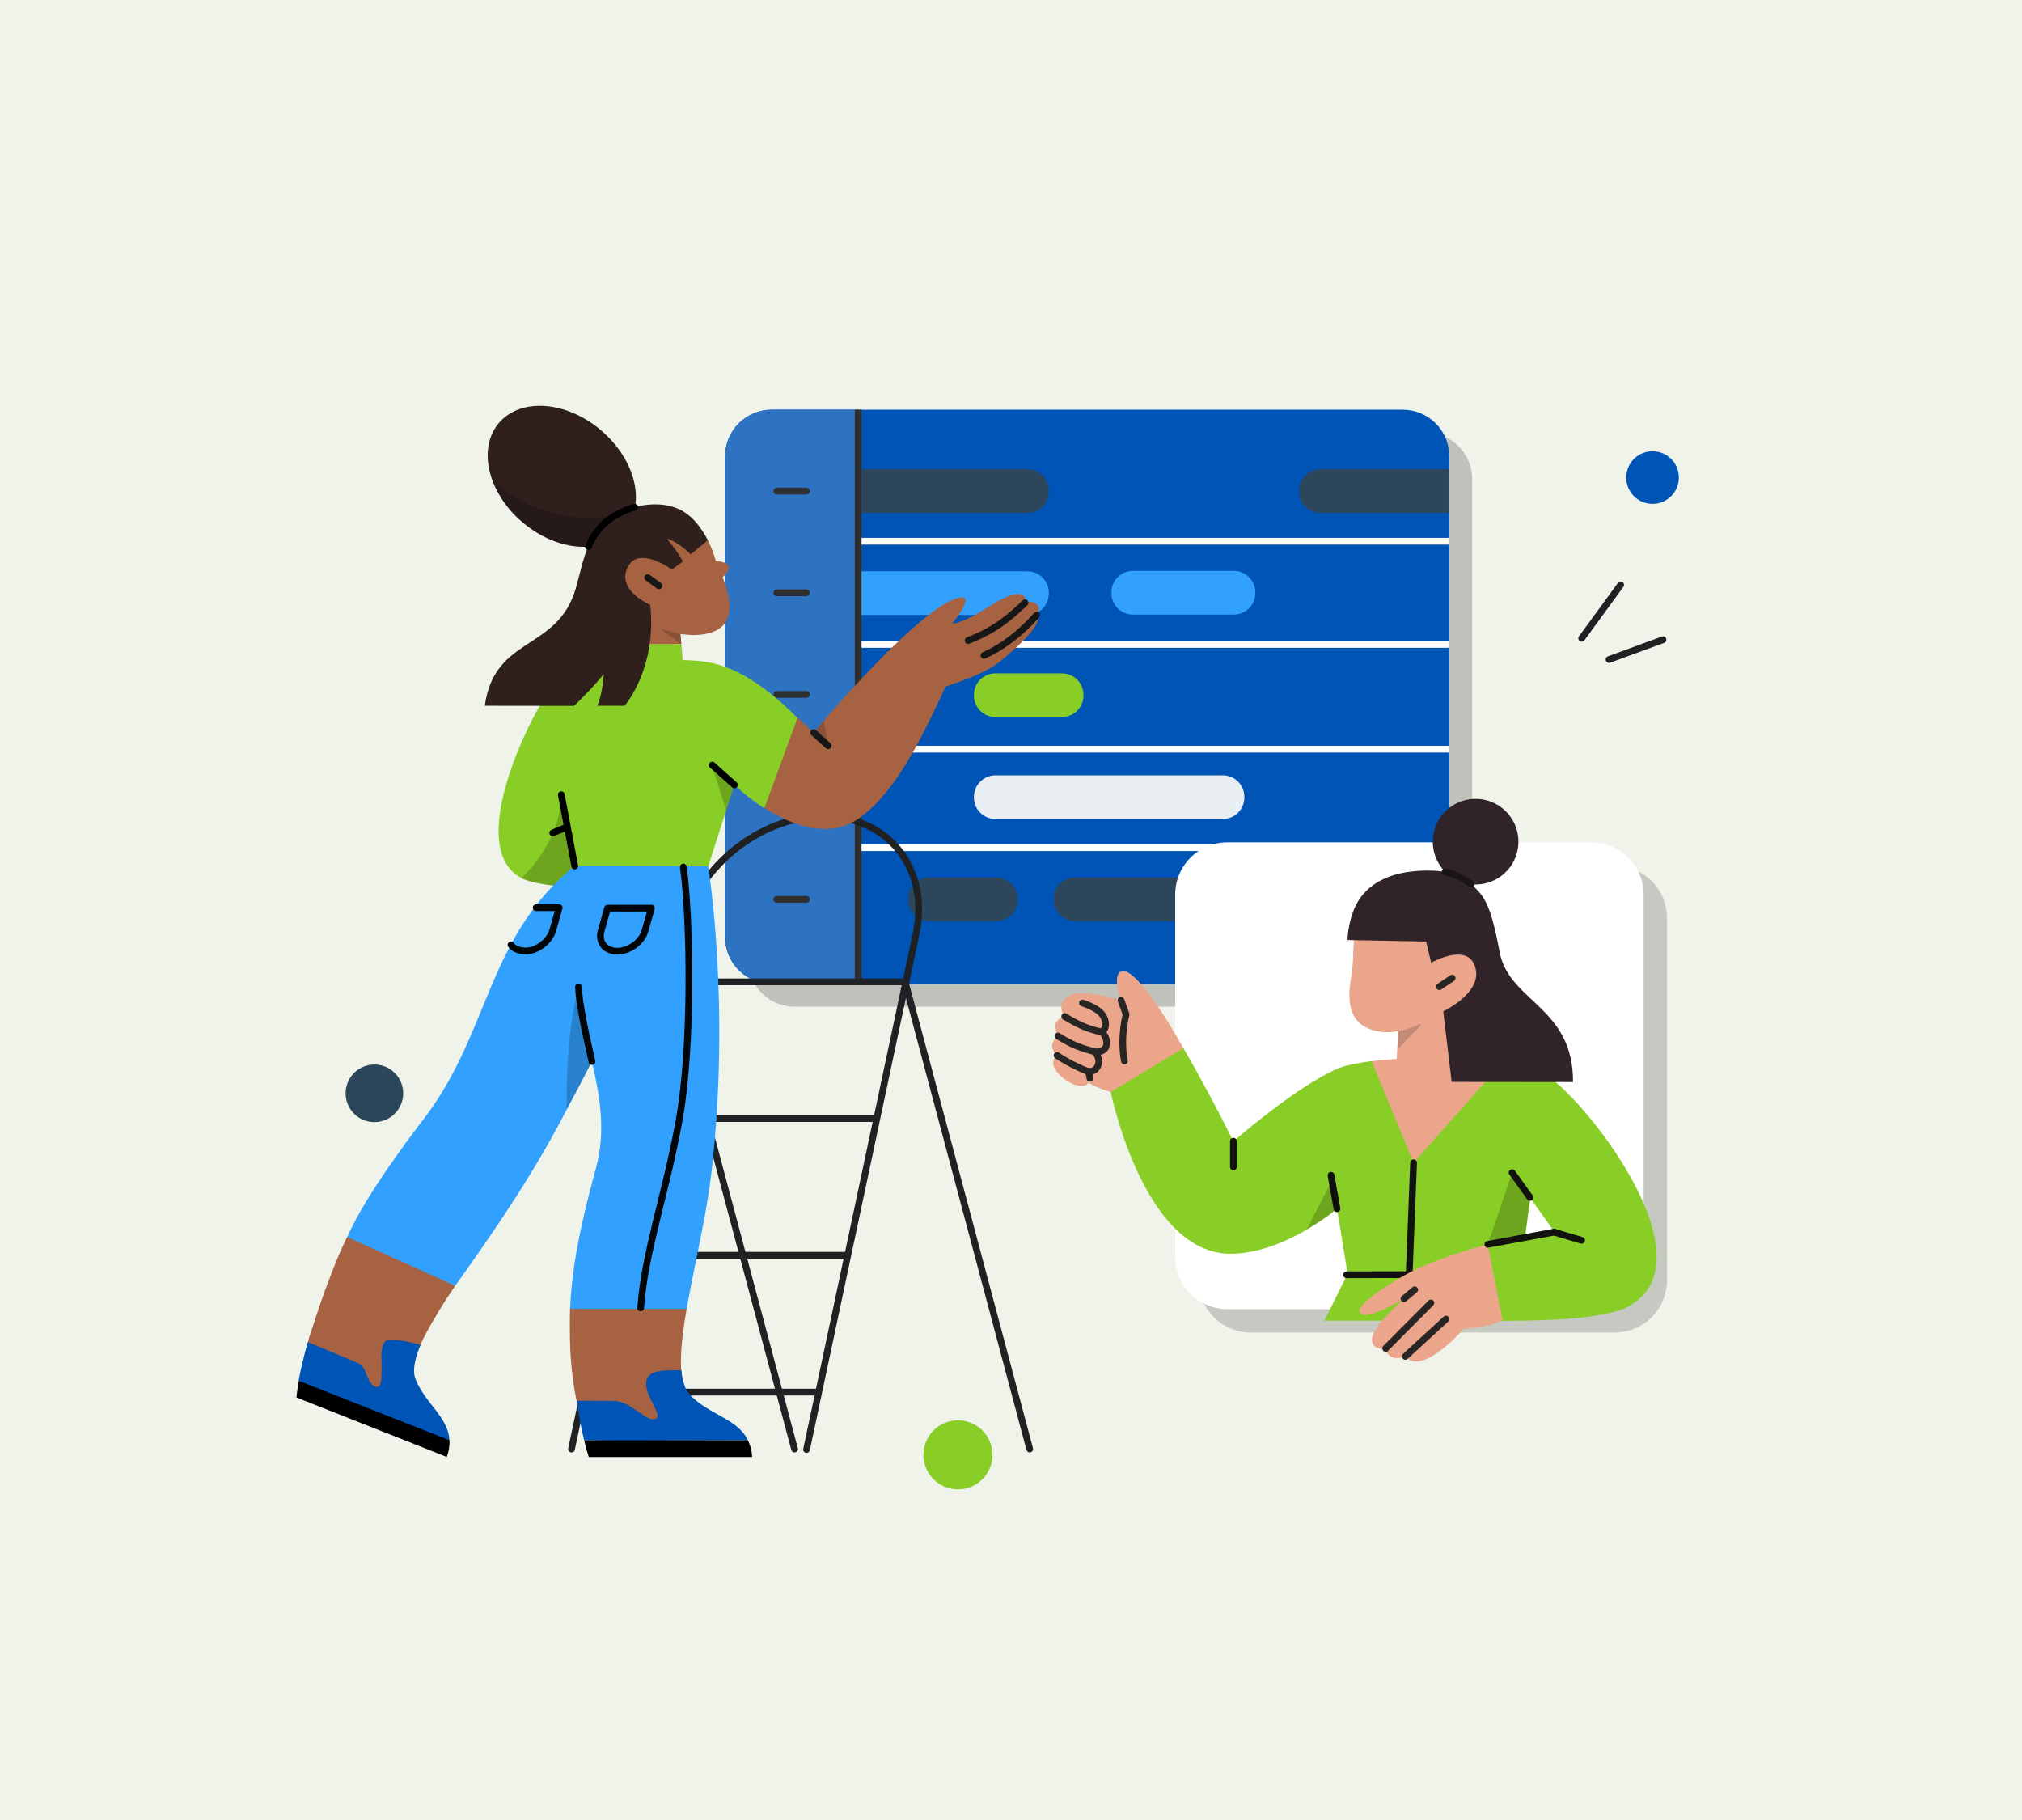 <svg width="1200" height="1080" viewBox="0 0 1200 1080" fill="none" xmlns="http://www.w3.org/2000/svg">
<rect x="0" y="0" width="1200" height="1080" fill="#808080" stroke="none"/>
<g clip-path="url(#clip0_331_15197)">
<rect width="1200" height="1080" fill="white"/>
<path d="M1200 0H0V1080H1200V0Z" fill="#EFF3E9"/>
<path opacity="0.2" d="M471.55 256.75H846.2C849.818 256.751 853.4 257.467 856.742 258.855C860.083 260.243 863.117 262.277 865.671 264.84C868.225 267.403 870.247 270.445 871.624 273.791C873 277.137 873.702 280.722 873.69 284.34V569.88C873.693 573.491 872.983 577.067 871.603 580.403C870.222 583.74 868.197 586.771 865.644 589.324C863.091 591.877 860.06 593.902 856.723 595.283C853.387 596.663 849.811 597.373 846.2 597.37H471.55C464.254 597.37 457.255 594.476 452.09 589.322C446.925 584.168 444.016 577.176 444 569.88V284.34C444.008 277.032 446.912 270.025 452.076 264.854C457.239 259.683 464.242 256.769 471.55 256.75Z" fill="black"/>
<path d="M457.94 243.14H832.59C836.208 243.141 839.79 243.856 843.131 245.244C846.472 246.633 849.507 248.667 852.06 251.23C854.614 253.793 856.637 256.834 858.013 260.181C859.389 263.527 860.091 267.112 860.08 270.73V556.27C860.082 559.88 859.373 563.456 857.992 566.793C856.612 570.129 854.587 573.161 852.034 575.714C849.481 578.267 846.449 580.292 843.113 581.672C839.776 583.053 836.2 583.762 832.59 583.76H457.94C450.637 583.768 443.63 580.877 438.457 575.723C433.284 570.569 430.368 563.572 430.35 556.27V270.73C430.363 263.416 433.274 256.406 438.445 251.235C443.616 246.064 450.626 243.153 457.94 243.14Z" fill="#0054B6"/>
<path d="M491.329 278.44H609.739C613.105 278.448 616.33 279.789 618.71 282.169C621.09 284.549 622.431 287.775 622.439 291.14V291.69C622.428 295.055 621.087 298.28 618.708 300.659C616.328 303.038 613.104 304.38 609.739 304.39H491.329C487.964 304.38 484.74 303.038 482.36 300.659C479.981 298.28 478.639 295.055 478.629 291.69V291.14C478.637 287.775 479.977 284.549 482.357 282.169C484.737 279.789 487.963 278.448 491.329 278.44Z" fill="#2C475B"/>
<path d="M783.68 278.44H860.081V304.39H783.68C780.315 304.38 777.091 303.038 774.712 300.659C772.332 298.28 770.991 295.055 770.98 291.69V291.14C770.988 287.775 772.329 284.549 774.709 282.169C777.089 279.789 780.315 278.448 783.68 278.44Z" fill="#2C475B"/>
<path d="M590.69 399.57H630.24C633.615 399.565 636.855 400.899 639.247 403.281C641.64 405.662 642.989 408.895 643 412.27V412.81C642.989 416.178 641.647 419.405 639.266 421.786C636.884 424.167 633.658 425.51 630.29 425.52H590.69C587.326 425.504 584.104 424.16 581.727 421.779C579.35 419.398 578.011 416.175 578 412.81V412.27C577.997 410.603 578.324 408.951 578.96 407.409C579.597 405.868 580.532 404.467 581.71 403.288C582.889 402.108 584.289 401.172 585.83 400.535C587.371 399.897 589.022 399.569 590.69 399.57Z" fill="#88CE27"/>
<path d="M551.67 520.7H591.23C594.596 520.713 597.82 522.057 600.199 524.438C602.578 526.819 603.919 530.044 603.93 533.41V533.94C603.919 537.306 602.578 540.531 600.199 542.912C597.82 545.293 594.596 546.637 591.23 546.65H551.67C548.308 546.632 545.091 545.285 542.717 542.905C540.344 540.524 539.008 537.302 539 533.94V533.41C538.996 531.743 539.321 530.092 539.956 528.551C540.591 527.01 541.523 525.609 542.7 524.428C543.877 523.248 545.275 522.311 546.814 521.671C548.353 521.031 550.003 520.702 551.67 520.7Z" fill="#2C475B"/>
<path d="M638.05 520.7H714.72C718.087 520.711 721.312 522.054 723.692 524.435C726.072 526.817 727.412 530.044 727.42 533.41V533.94C727.412 537.307 726.072 540.534 723.692 542.915C721.312 545.297 718.087 546.64 714.72 546.65H638.05C634.682 546.64 631.456 545.297 629.074 542.916C626.693 540.535 625.351 537.308 625.34 533.94V533.41C625.329 531.738 625.651 530.081 626.286 528.534C626.921 526.987 627.857 525.582 629.039 524.399C630.221 523.217 631.627 522.281 633.174 521.646C634.72 521.011 636.378 520.69 638.05 520.7Z" fill="#2C475B"/>
<path d="M590.69 460.09H725.79C729.155 460.1 732.379 461.442 734.759 463.821C737.138 466.201 738.479 469.425 738.49 472.79V473.33C738.469 476.689 737.123 479.904 734.745 482.276C732.367 484.649 729.149 485.987 725.79 486H590.69C587.333 485.984 584.117 484.645 581.741 482.273C579.365 479.901 578.021 476.687 578 473.33V472.79C578.013 469.427 579.354 466.206 581.731 463.828C584.107 461.449 587.328 460.106 590.69 460.09Z" fill="#E9EEF3"/>
<path d="M491.329 339H609.739C613.105 339.008 616.33 340.348 618.71 342.728C621.09 345.108 622.431 348.334 622.439 351.7V352.24C622.431 355.606 621.09 358.832 618.71 361.212C616.33 363.592 613.105 364.932 609.739 364.94H491.329C487.963 364.932 484.737 363.592 482.357 361.212C479.977 358.832 478.637 355.606 478.629 352.24V351.7C478.637 348.334 479.977 345.108 482.357 342.728C484.737 340.348 487.963 339.008 491.329 339Z" fill="#32A0FF"/>
<path d="M672.34 338.77H732.34C735.699 338.793 738.913 340.142 741.283 342.521C743.654 344.901 744.989 348.121 745 351.48V352C744.989 355.365 743.648 358.589 741.268 360.968C738.889 363.348 735.665 364.689 732.3 364.7H672.3C668.935 364.689 665.71 363.348 663.331 360.968C660.952 358.589 659.61 355.365 659.6 352V351.45C659.601 349.78 659.932 348.127 660.573 346.585C661.215 345.043 662.154 343.643 663.338 342.465C664.521 341.287 665.926 340.354 667.47 339.72C669.015 339.086 670.67 338.763 672.34 338.77Z" fill="#32A0FF"/>
<path d="M457.94 243.14H509.29V583.76H457.94C450.637 583.768 443.63 580.877 438.457 575.723C433.284 570.569 430.368 563.572 430.35 556.27V270.73C430.348 267.106 431.061 263.518 432.447 260.17C433.833 256.822 435.865 253.78 438.428 251.218C440.99 248.655 444.032 246.623 447.38 245.237C450.728 243.851 454.316 243.138 457.94 243.14Z" fill="#0054B6"/>
<path opacity="0.2" d="M457.94 243.14H509.29V583.76H457.94C450.637 583.768 443.63 580.877 438.457 575.723C433.284 570.569 430.368 563.572 430.35 556.27V270.73C430.348 267.106 431.061 263.518 432.447 260.17C433.833 256.822 435.865 253.78 438.428 251.218C440.99 248.655 444.032 246.623 447.38 245.237C450.728 243.851 454.316 243.138 457.94 243.14Z" fill="#E9EEF3"/>
<path d="M860.079 321.18H510.199" stroke="#FEFEFE" stroke-width="4" stroke-linejoin="round"/>
<path d="M860.079 382.42H510.199" stroke="#FEFEFE" stroke-width="4" stroke-linejoin="round"/>
<path d="M860.079 444.57H510.199" stroke="#FEFEFE" stroke-width="4" stroke-linejoin="round"/>
<path d="M860.079 503H510.199" stroke="#FEFEFE" stroke-width="4" stroke-linejoin="round"/>
<path d="M509.289 243.14V583.76" stroke="#2F2F2F" stroke-width="4" stroke-linejoin="round"/>
<path d="M461 291.41H478.61" stroke="#2F2F2F" stroke-width="4" stroke-linecap="round" stroke-linejoin="round"/>
<path d="M461 351.75H478.61" stroke="#2F2F2F" stroke-width="4" stroke-linecap="round" stroke-linejoin="round"/>
<path d="M461 412.09H478.61" stroke="#2F2F2F" stroke-width="4" stroke-linecap="round" stroke-linejoin="round"/>
<path d="M461 473.33H478.61" stroke="#2F2F2F" stroke-width="4" stroke-linecap="round" stroke-linejoin="round"/>
<path d="M461 533.67H478.61" stroke="#2F2F2F" stroke-width="4" stroke-linecap="round" stroke-linejoin="round"/>
<path opacity="0.2" d="M958.301 513.72H742.301C734.079 513.72 726.194 516.986 720.38 522.799C714.567 528.613 711.301 536.498 711.301 544.72V759.72C711.301 767.941 714.567 775.826 720.38 781.64C726.194 787.454 734.079 790.72 742.301 790.72H958.301C966.522 790.72 974.408 787.454 980.221 781.64C986.035 775.826 989.301 767.941 989.301 759.72V544.62C989.274 536.415 985.997 528.556 980.186 522.764C974.375 516.972 966.505 513.72 958.301 513.72Z" fill="#272727"/>
<path d="M944.441 499.85H728.441C720.22 499.85 712.335 503.116 706.521 508.929C700.707 514.743 697.441 522.628 697.441 530.85V745.85C697.441 754.071 700.707 761.956 706.521 767.77C712.335 773.584 720.22 776.85 728.441 776.85H944.441C952.663 776.85 960.548 773.584 966.362 767.77C972.175 761.956 975.441 754.071 975.441 745.85V530.76C975.418 522.554 972.141 514.692 966.33 508.897C960.519 503.103 952.648 499.85 944.441 499.85Z" fill="white"/>
<path d="M397.67 583.05L471.55 859.88" stroke="#1F2123" stroke-width="4" stroke-linecap="round" stroke-linejoin="round"/>
<path d="M611.109 859.88L537.109 582.49" stroke="#1F2123" stroke-width="4" stroke-linecap="round" stroke-linejoin="round"/>
<path d="M339.17 859.88L404.17 554.14C412.38 515.65 450.26 484.4 488.75 484.4C527.24 484.4 551.87 515.65 543.66 554.14L478.66 860.14" stroke="#1F2123" stroke-width="4" stroke-linecap="round" stroke-linejoin="round"/>
<path d="M364.141 744.88H502.251" stroke="#1F2123" stroke-width="4" stroke-linecap="round" stroke-linejoin="round"/>
<path d="M347 826.08H485.1" stroke="#1F2123" stroke-width="4" stroke-linecap="round" stroke-linejoin="round"/>
<path d="M381.25 663.76H519.36" stroke="#1F2123" stroke-width="4" stroke-linecap="round" stroke-linejoin="round"/>
<path d="M398.43 582.63H536.53" stroke="#1F2123" stroke-width="4" stroke-linecap="round" stroke-linejoin="round"/>
<path d="M615.29 358.51C614.292 357.784 613.123 357.328 611.897 357.186C610.67 357.044 609.428 357.221 608.29 357.7C608.22 357.7 608.14 357.7 608.22 357.63C609.61 354.03 606.53 351.91 602.64 352.63C591.13 354.69 579.97 367.16 565.22 370.17C565.203 370.171 565.185 370.166 565.17 370.157C565.155 370.148 565.143 370.134 565.136 370.118C565.129 370.102 565.126 370.084 565.128 370.067C565.131 370.049 565.139 370.033 565.15 370.02C573.74 359.09 576.74 351.82 566.55 355.49C541.97 364.37 484.66 432.49 482.84 434.66H482.76C480.76 432.97 477.55 429.66 473.44 425.78H473.37L456.82 445.6V445.67L453.73 479.42V479.49C469.21 489.26 491.81 498.72 510.23 485.29C531.43 469.88 546.23 439.8 561.15 407.52L561.22 407.45C573.77 403.05 585.87 398.87 594.09 392.04C612.73 376.71 618.3 368 615.36 365V364.92C616.17 364.3 617.56 360.63 615.29 358.51Z" fill="#A66241"/>
<path d="M404.139 806.57C404.209 798.06 405.599 787.711 407.509 776.641V776.56L405.459 772.56L405.379 772.48L339.719 774.48H339.649L338.329 776.48C338.109 780.95 338.109 793.58 338.539 802.82C339.066 812.311 340.269 821.751 342.139 831.07C342.369 832.46 347.279 833.78 347.569 834.88C347.569 834.899 347.576 834.917 347.589 834.93C347.602 834.943 347.62 834.951 347.639 834.951L397.639 850.07C397.709 850.07 397.709 850.07 397.709 850L404.539 816.24C404.199 813.029 404.065 809.799 404.139 806.57Z" fill="#A66241"/>
<path d="M296.001 251.1C308.771 235.91 335.841 237.75 356.531 255.21C377.221 272.67 383.611 299.01 370.841 314.21C358.071 329.41 331.001 327.57 310.311 310.11C302.198 303.448 295.952 294.796 292.181 285C287.631 272.52 288.591 259.9 296.001 251.1Z" fill="#2F201E"/>
<path opacity="0.2" d="M314.85 299.74C306.05 295.99 298.78 290.64 292.4 285.13C292.32 285.06 292.25 285.13 292.25 285.21C295.293 293.167 300.052 300.354 306.19 306.26C318.88 318.74 335.1 325.26 349.19 324.31C356.3 323.87 362.61 321.67 367.74 317.2C372.114 313.221 375.141 307.978 376.4 302.2C376.401 302.19 376.401 302.18 376.398 302.17C376.395 302.161 376.39 302.152 376.383 302.144C376.377 302.137 376.369 302.131 376.359 302.126C376.35 302.122 376.34 302.12 376.33 302.12C359.68 309.42 336.64 309.2 314.85 299.74Z" fill="black"/>
<path d="M420.129 320.65C416.249 313.1 409.419 305.65 399.739 302.38C392.179 299.52 378.739 299.451 366.939 305.541C347.939 315.301 347.569 332.101 349.039 346.541C349.549 351.381 351.529 370.68 353.039 382.27C353.039 382.35 353.039 382.35 353.109 382.35H399.299L404.299 382.201C404.318 382.201 404.336 382.193 404.349 382.18C404.362 382.167 404.369 382.149 404.369 382.13L403.849 376.26C403.849 376.239 403.858 376.219 403.873 376.204C403.888 376.189 403.908 376.18 403.929 376.18C416.769 378.18 427.699 375.45 431.219 368.11C435.219 359.97 431.439 349.4 428.869 342.58V342.5C429.319 342.14 433.349 338.621 432.389 335.761C431.589 333.481 425.499 332.971 424.909 332.891C424.891 332.891 424.873 332.883 424.86 332.87C424.847 332.857 424.839 332.839 424.839 332.82C423.662 328.623 422.085 324.547 420.129 320.65Z" fill="#A66241"/>
<path opacity="0.2" d="M403.769 376.18C403.109 376.04 395.919 374.35 392.179 373.1C392.099 373.1 392.029 373.18 392.099 373.25L404.209 382.2C404.289 382.27 404.359 382.2 404.359 382.13L403.769 376.18Z" fill="#171717"/>
<path d="M426.44 394.45C417.44 391.66 406.19 391.74 405.24 391.74C405.17 391.74 405.17 391.74 405.17 391.66L404.36 382.35C404.36 382.27 404.36 382.27 404.29 382.27H352.93C352.909 382.27 352.888 382.278 352.873 382.293C352.858 382.308 352.85 382.328 352.85 382.35C353.44 386.82 353.85 390.2 354.03 390.86C354.03 390.87 354.028 390.88 354.024 390.889C354.02 390.898 354.014 390.906 354.006 390.913C353.999 390.92 353.99 390.925 353.98 390.927C353.97 390.93 353.96 390.931 353.95 390.93C345.3 394.31 329.52 403.48 320.13 419.25C309.27 437.45 278.38 504.25 309.27 520.94C309.35 520.94 309.35 521.02 309.42 521.02C315.95 524.46 329.96 525.64 330.77 525.71H330.85L341 514.34L420.24 514.19C420.259 514.19 420.276 514.182 420.289 514.169C420.303 514.156 420.31 514.138 420.31 514.12L435.79 465.84C435.79 465.77 435.87 465.77 435.94 465.84C441.385 470.955 447.278 475.57 453.55 479.63H453.62L473.28 426.07V426C462.47 415.21 445.23 399.81 426.44 394.45Z" fill="#88CE27"/>
<path opacity="0.2" d="M430.921 481L435.831 465.74V465.67L422.701 454C422.631 453.92 422.551 454 422.551 454.07L430.921 481Z" fill="black"/>
<path opacity="0.2" d="M309.49 521.09C316.02 524.54 330.11 525.71 330.91 525.71H331L341.42 515.44V515.37L333.28 471.64C333.28 471.57 333.12 471.57 333.12 471.64C332.24 500.4 311 519.7 309.49 521C309.42 521 309.42 521 309.49 521.09Z" fill="black"/>
<path opacity="0.2" d="M488.879 427.69C485.359 431.69 483.149 434.37 482.879 434.74V434.81L491.459 442.44L488.879 427.69Z" fill="#171717"/>
<path d="M206.049 734.07C206.038 734.07 206.028 734.072 206.018 734.076C206.008 734.08 206 734.086 205.992 734.094C205.985 734.101 205.979 734.11 205.975 734.12C205.971 734.129 205.969 734.14 205.969 734.15C202.599 740.9 199.369 748.68 196.279 756.75C192.769 765.85 189.899 774.06 187.479 781.47C186.899 783.31 186.309 785.14 185.719 786.98C184.249 791.45 183.889 791.98 182.719 796.44V796.51L231.209 833H231.359L242.509 805.93C243.319 802.99 248.369 800.93 249.509 798.14C250.311 796.163 251.219 794.23 252.229 792.35C257.607 782.283 263.56 772.533 270.059 763.15V763.07L237.699 743.34L206.049 734.07Z" fill="#A66241"/>
<path d="M420.211 513.999C411.211 513.999 351.751 513.709 341.121 513.859H341.001C289.391 555.999 290.791 610.999 253.221 661.659C216.171 709.939 208.611 728.859 206.051 733.999V734.069C208.321 735.069 268.191 762.069 270.101 762.979H270.171C294.601 728.859 317.491 695.039 336.271 658.509C341.411 648.889 346.391 639.359 351.171 630.109C351.171 630.039 351.311 630.039 351.311 630.109C355.931 650.219 359.831 671.199 353.511 693.869C343.681 729.449 339.351 753.739 338.331 776.629C338.331 776.699 338.331 776.699 338.401 776.699H407.401C407.41 776.699 407.419 776.698 407.428 776.694C407.436 776.691 407.444 776.685 407.45 776.679C407.457 776.672 407.462 776.665 407.465 776.656C407.469 776.648 407.471 776.639 407.471 776.629C408.131 772.889 408.941 768.919 409.741 764.739C414.151 741.919 419.871 716.739 422.291 695.189C433.521 596.659 420.681 516.539 420.241 514.039C420.281 513.999 420.281 514.119 420.211 513.999Z" fill="#32A0FF"/>
<path d="M246.621 806.79C247.378 803.834 248.357 800.939 249.551 798.13C249.551 798.06 249.551 798.06 249.481 798.06C244.131 796.59 234.581 794.39 230.041 795.2C229.961 795.2 226.371 795.93 226.371 804.59C226.371 814.13 227.471 824.59 222.701 822.79C217.561 820.79 217.561 811.34 213.381 809.29C209.931 807.67 190.571 799.68 182.721 796.45C182.641 796.45 182.641 796.45 182.641 796.52C179.851 806.28 178.241 813.91 177.211 819.34C177.211 819.35 177.213 819.36 177.217 819.37C177.221 819.379 177.227 819.387 177.235 819.394C177.242 819.4 177.251 819.405 177.261 819.408C177.271 819.411 177.281 819.412 177.291 819.41L216.291 839.14L266.621 854.63C266.691 854.63 266.691 854.63 266.691 854.55C266.031 840.69 251.951 832.62 246.301 817.65C245.441 814.57 245.591 811 246.621 806.79Z" fill="#0054B6"/>
<path d="M303.26 560.72C305.02 562.99 307.74 564.31 312.5 564.31C318.3 564.31 326.15 558.81 328.06 552.06L331.87 538.63H318.22" stroke="#030609" stroke-width="4" stroke-linecap="round" stroke-linejoin="round"/>
<path d="M340.681 418.89C340.681 418.89 351.751 408.33 358.141 400.18C358.211 400.11 358.281 400.18 358.281 400.26C357.621 411.34 354.911 417.86 354.541 418.75C354.541 418.82 354.541 418.82 354.621 418.82H370.681C371.411 418.01 389.981 395.93 385.871 358.95C385.871 358.931 385.864 358.913 385.85 358.9C385.837 358.887 385.819 358.88 385.801 358.88C384.851 358.43 365.181 349.88 372.881 335.88C379.411 324.29 397.751 337.21 398.711 337.94H398.781L405.241 333.24C405.241 333.24 405.311 333.17 405.241 333.17C405.021 332.65 402.671 328.03 395.991 319.89C395.921 319.81 395.991 319.74 396.071 319.74C402.821 321.79 409.271 328.33 409.861 328.91H409.941L420.001 320.65V320.58C416.261 313.1 409.951 304.29 400.401 301.14C392.851 298.27 379.401 298.27 367.611 304.44C348.611 314.27 347.211 329.38 341.711 349.19C330.781 386.61 293.581 377 287.711 418.75C287.711 418.82 287.711 418.82 287.791 418.82L340.681 418.89Z" fill="#2F201E"/>
<path d="M333.109 471.57L341.109 513.9" stroke="black" stroke-width="4" stroke-linecap="round" stroke-linejoin="round"/>
<path d="M328.059 494.24L335.999 491" stroke="black" stroke-width="4" stroke-linecap="round" stroke-linejoin="round"/>
<path d="M422.699 454L435.829 465.74" stroke="black" stroke-width="4" stroke-linecap="round" stroke-linejoin="round"/>
<path d="M384.4 342.73L391.08 347.65" stroke="#171717" stroke-width="4" stroke-linecap="round" stroke-linejoin="round"/>
<path d="M382.789 552.27L386.599 538.92H360.599L356.789 552.27C354.879 559.02 359.129 564.45 366.319 564.45C373.509 564.45 380.999 558.94 382.789 552.27Z" stroke="#030609" stroke-width="4" stroke-linecap="round" stroke-linejoin="round"/>
<path d="M342.211 831.22C343.761 841.42 345.301 849.05 346.691 854.63L346.771 854.7L366.651 854.92L443.761 854.7C443.77 854.7 443.779 854.698 443.788 854.694C443.796 854.691 443.804 854.686 443.81 854.679C443.817 854.673 443.822 854.665 443.826 854.656C443.829 854.648 443.831 854.639 443.831 854.63C437.671 841.78 421.081 839.74 409.571 827.85C408.241 826.421 407.195 824.751 406.491 822.93C405.36 819.786 404.644 816.508 404.361 813.18C404.361 813.1 404.361 813.1 404.291 813.1C391.811 813.1 383.451 813.25 383.451 821.17C383.451 829.9 394.301 840.76 388.581 842.08C382.861 843.4 374.201 831.29 364.081 831.29L342.211 831.22Z" fill="#0054B6"/>
<path d="M380.219 776.13C382.639 742.74 395.109 708.69 403.039 664.82C411.109 620.14 409.639 543.47 405.529 514.49" stroke="#030609" stroke-width="4" stroke-linecap="round" stroke-linejoin="round"/>
<path d="M482.871 434.73L491.451 442.51" stroke="#171717" stroke-width="4" stroke-linecap="round" stroke-linejoin="round"/>
<path d="M343.32 585.66C343.83 596.66 347.2 611.66 351.32 629.9" stroke="#030609" stroke-width="4" stroke-linecap="round" stroke-linejoin="round"/>
<path d="M608.32 357.7C600.47 365.04 591.81 373.47 574.57 380.07" stroke="#171717" stroke-width="4" stroke-linecap="round" stroke-linejoin="round"/>
<path d="M615.221 365C612.071 368.67 600.401 381.58 583.961 388.91" stroke="#171717" stroke-width="4" stroke-linecap="round" stroke-linejoin="round"/>
<path d="M376.701 301C373.551 301.81 356.451 306.5 349.191 324.33" stroke="black" stroke-width="4" stroke-linecap="round" stroke-linejoin="round"/>
<path d="M177.36 819.41L266.72 854.63L266.79 854.7C266.878 858.026 266.331 861.339 265.18 864.46C265.18 864.53 265.1 864.53 265.1 864.53L176 829.31L175.93 829.24C176 828.8 176.22 825.65 177.33 819.48C177.21 819.41 177.29 819.41 177.36 819.41Z" fill="black"/>
<path d="M346.771 854.7H443.831C443.85 854.7 443.868 854.708 443.881 854.721C443.894 854.734 443.901 854.752 443.901 854.77C445.388 857.82 446.239 861.141 446.401 864.53C446.401 864.6 446.401 864.6 446.321 864.6H349.481C349.463 864.6 349.445 864.593 349.432 864.58C349.419 864.567 349.411 864.549 349.411 864.53C349.261 864.09 348.231 861.01 346.691 854.77L346.771 854.7Z" fill="black"/>
<path opacity="0.2" d="M336.489 658.21C341.629 648.68 346.609 639.14 351.389 629.89V629.82C347.939 614.82 343.979 600.25 343.459 585.65C343.459 585.58 343.319 585.58 343.319 585.65C335.469 615.37 336.269 654.54 336.319 658.14C336.339 658.21 336.419 658.29 336.489 658.21Z" fill="#030609"/>
<path d="M239.06 651.53C239.602 648.195 239.143 644.775 237.74 641.702C236.338 638.629 234.057 636.04 231.183 634.264C228.31 632.487 224.975 631.602 221.599 631.722C218.223 631.841 214.958 632.958 212.217 634.933C209.477 636.907 207.383 639.65 206.201 642.815C205.019 645.979 204.802 649.423 205.577 652.711C206.352 655.999 208.085 658.983 210.556 661.286C213.027 663.589 216.126 665.107 219.46 665.65C221.674 666.01 223.938 665.93 226.121 665.415C228.304 664.9 230.365 663.96 232.185 662.649C234.005 661.338 235.549 659.681 236.728 657.773C237.908 655.865 238.7 653.744 239.06 651.53Z" fill="#2C475B"/>
<path d="M588.75 866.54C589.388 862.54 588.826 858.441 587.135 854.76C585.444 851.079 582.7 847.982 579.25 845.86C575.8 843.738 571.799 842.686 567.751 842.838C563.703 842.989 559.791 844.336 556.509 846.709C553.227 849.083 550.722 852.376 549.31 856.172C547.898 859.969 547.644 864.098 548.578 868.039C549.512 871.981 551.594 875.557 554.559 878.315C557.525 881.074 561.241 882.892 565.24 883.54C567.9 883.971 570.619 883.872 573.242 883.251C575.864 882.629 578.338 881.496 580.522 879.917C582.705 878.338 584.556 876.344 585.968 874.048C587.38 871.753 588.325 869.201 588.75 866.54Z" fill="#88CE27"/>
<path d="M996.15 285.89C996.644 282.842 996.223 279.717 994.941 276.908C993.659 274.1 991.573 271.735 988.946 270.112C986.32 268.489 983.271 267.681 980.186 267.791C977.101 267.901 974.117 268.923 971.613 270.728C969.109 272.533 967.196 275.041 966.116 277.933C965.037 280.826 964.839 283.973 965.548 286.978C966.258 289.982 967.842 292.709 970.101 294.813C972.36 296.918 975.192 298.305 978.24 298.8C980.263 299.128 982.332 299.055 984.327 298.584C986.323 298.113 988.206 297.253 989.869 296.054C991.532 294.856 992.943 293.341 994.02 291.597C995.098 289.853 995.822 287.913 996.15 285.89Z" fill="#0054B6"/>
<path d="M986.92 379.63L954.92 391.36" stroke="#1F2123" stroke-width="4" stroke-linecap="round" stroke-linejoin="round"/>
<path d="M961.81 347.08L938.68 378.78" stroke="#1F2123" stroke-width="4" stroke-linecap="round" stroke-linejoin="round"/>
<path d="M828.9 628.31L829.79 611.87C819.28 613.87 808.93 611.07 804.2 604.01C799.63 596.79 800.43 587.73 802.2 577.62C802.762 573.664 803.056 569.675 803.08 565.68C803.48 556.38 803.97 543.68 808.86 536.41C816.95 524.22 830.02 524.54 849.35 524.54C859.21 524.54 863.78 527.27 870.6 533.92C877.25 540.5 885.75 546.27 885.92 555.18C886.32 574.18 881.19 626.62 881.19 629.18C881.19 629.18 891.61 629.58 893.62 629.9L882.47 687L831.07 699.75L813.18 629.83C818.48 629.11 828.9 628.31 828.9 628.31Z" fill="#EAA58B"/>
<path opacity="0.2" d="M842.38 607.7C838.532 609.576 834.458 610.948 830.26 611.78C830.13 611.811 830.013 611.883 829.928 611.986C829.844 612.089 829.795 612.217 829.789 612.35L829.299 621.35C829.277 621.475 829.299 621.603 829.36 621.713C829.422 621.824 829.519 621.91 829.637 621.957C829.754 622.004 829.884 622.009 830.005 621.971C830.126 621.934 830.23 621.856 830.299 621.75L843 608.58C843.086 608.488 843.137 608.369 843.146 608.243C843.154 608.117 843.119 607.992 843.047 607.888C842.974 607.785 842.868 607.71 842.747 607.676C842.625 607.642 842.495 607.65 842.38 607.7Z" fill="#282625"/>
<path d="M854.24 585.49L861.78 580.43" stroke="#282625" stroke-width="4" stroke-linecap="round" stroke-linejoin="round"/>
<path d="M893.721 517.41C897.269 513.852 899.683 509.323 900.658 504.394C901.633 499.465 901.125 494.357 899.199 489.717C897.273 485.076 894.015 481.11 889.836 478.32C885.657 475.53 880.745 474.041 875.721 474.041C870.696 474.041 865.784 475.53 861.606 478.32C857.427 481.11 854.169 485.076 852.243 489.717C850.317 494.357 849.809 499.465 850.784 504.394C851.759 509.323 854.173 513.852 857.721 517.41C860.082 519.778 862.888 521.657 865.976 522.939C869.065 524.221 872.377 524.881 875.721 524.881C879.065 524.881 882.376 524.221 885.465 522.939C888.554 521.657 891.359 519.778 893.721 517.41Z" fill="#30242A"/>
<path d="M702.201 621.89C685.121 591.18 670.761 573.77 665.401 576.34C659.701 578.99 665.311 593.59 665.311 593.59C659.221 591.82 650.561 589.41 642.461 589.41H642.381C637.971 589.5 635.381 590.41 633.641 591.5C626.421 596.71 631.881 603.21 631.881 603.21C631.881 603.21 622.651 604.73 627.881 614.83C627.881 614.83 620.431 620.21 627.411 626.14C627.411 626.14 622.111 629.59 627.321 636.14C632.531 642.69 640.801 645.52 644.321 644.07C645.01 643.691 645.589 643.139 646.001 642.47C650.095 644.925 654.529 646.762 659.161 647.92L665.491 653.05L703.101 627.47L702.201 621.89Z" fill="#EAA58B"/>
<path d="M665.309 593.59L668.309 602C668.309 602 664.619 615.48 667.309 629.59" stroke="#282625" stroke-width="4" stroke-linecap="round" stroke-linejoin="round"/>
<path d="M919.001 638.89C911.951 633.44 900.241 629.75 892.381 629.75L838.931 690L814.001 629.67C807.661 630.47 800.201 631.76 794.431 633.84C769.241 644.59 732.001 677.31 732.001 677.31C722.941 659.1 712.431 639.37 702.331 621.97L659.191 647.97C659.191 647.97 678.601 743.97 730.241 743.97C762.161 743.97 793.511 717.27 793.511 717.27L799.761 755.92L785.971 783.67H891.051V783.83C895.301 783.83 900.351 783.74 905.721 783.67L916.721 783.34C933.801 782.7 952.571 781.02 964.271 776.34C1017.59 751.08 943.811 655.89 919.001 638.89ZM905.131 733.89C906.131 726.59 907.131 718.89 908.261 711.03L922.531 731.03C916.311 732.15 910.701 733 905.081 733.84L905.131 733.89Z" fill="#88CE27"/>
<path d="M799.15 756.45L871 756.29" stroke="#111110" stroke-width="4" stroke-linecap="round"/>
<path d="M838.929 690L836.359 754.87" stroke="#111110" stroke-width="4" stroke-linecap="round"/>
<path d="M789.93 697.43L793.46 717.24" stroke="#111110" stroke-width="4" stroke-linecap="round"/>
<path opacity="0.2" d="M897.38 695.83L883 738.4L901 734.72L905.17 733.84C906.85 717.72 908.06 710.58 908.06 710.58L897.38 695.83Z" fill="#010101"/>
<path opacity="0.2" d="M776.45 729C782.338 725.541 787.966 721.658 793.29 717.38C793.38 717.295 793.44 717.183 793.46 717.06L790.65 701.58C790.629 701.505 790.586 701.438 790.527 701.387C790.468 701.337 790.394 701.305 790.317 701.296C790.239 701.288 790.161 701.303 790.092 701.339C790.023 701.375 789.967 701.431 789.93 701.5L776 728.62C775.74 728.86 776.14 729.19 776.45 729Z" fill="#010101"/>
<path d="M732 677.22V692.46" stroke="#111110" stroke-width="4" stroke-linecap="round"/>
<path d="M646.789 639.85C646.771 638.391 646.326 636.969 645.509 635.76C645.509 635.76 649.679 636.49 651.439 632.76C653.609 628.27 649.759 624.1 649.759 624.1C649.759 624.1 654.969 625.1 656.569 620.73C657.859 616.08 653.919 612.31 653.919 612.31C653.919 612.31 658.169 609.9 654.969 603.31C652.239 598.02 642.379 595.21 642.379 595.21" stroke="#282625" stroke-width="4" stroke-linecap="round"/>
<path d="M627.301 626.3C633.214 630.207 639.534 633.46 646.151 636" stroke="#282625" stroke-width="4" stroke-linecap="round"/>
<path d="M627.859 614.76C636.199 619.97 640.129 621.49 649.759 624.14" stroke="#282625" stroke-width="4" stroke-linecap="round"/>
<path d="M631.879 603.21C639.809 607.94 644.939 610.5 653.879 612.43" stroke="#282625" stroke-width="4" stroke-linecap="round"/>
<path d="M882.999 738.4C862.229 743.78 841.539 751.96 834.159 756.4C827.349 760.17 805.939 773.08 806.819 778.21C808.659 785.51 833.279 770.67 833.279 770.67C833.279 770.67 813.159 787.75 814.279 795.53C814.609 801.53 822.389 800.18 822.389 800.18C823.989 809.08 834.099 804.91 834.099 804.91C843.949 817.1 868.809 788.39 868.809 788.39C876.029 787.99 887.019 786.47 891.669 783.26L884.529 746.46L882.999 738.4Z" fill="#EAA58B"/>
<path d="M834 804.88L858.13 782.75" stroke="#282625" stroke-width="4" stroke-linecap="round"/>
<path d="M822.33 800.15L849.19 773.15" stroke="#282625" stroke-width="4" stroke-linecap="round"/>
<path d="M833.23 770.64L839.57 765.35" stroke="#282625" stroke-width="4" stroke-linecap="round"/>
<path d="M908 710.58L897.41 695.83" stroke="#111110" stroke-width="4" stroke-linecap="round"/>
<path d="M922.4 731.19L938.6 736" stroke="#111110" stroke-width="4" stroke-linecap="round"/>
<path d="M933.55 642.1C933.71 597.75 896.42 594.63 890.17 565.92C886.08 543.92 882.87 534.08 876.17 527.59C869.497 520.897 860.526 516.996 851.08 516.68C826.46 515.68 811.3 523.9 804.57 537.37C800.95 544.59 799.57 554.85 799.75 557.82L846.34 558.7L849.34 571.29C849.34 571.29 868.66 560.29 874.52 571.53C882.78 587.81 856.52 600.16 856.52 600.16L861.52 642.02L933.55 642.1Z" fill="#30242A"/>
<path d="M872.999 524.7C868.511 521.099 863.239 518.602 857.609 517.41" stroke="#191416" stroke-width="4" stroke-linecap="round" stroke-linejoin="round"/>
<path d="M883 738.4L922.53 731.11" stroke="#111110" stroke-width="4" stroke-linecap="round"/>
</g>
<defs>
<clipPath id="clip0_331_15197">
<rect width="1200" height="1080" fill="white"/>
</clipPath>
</defs>
</svg>

